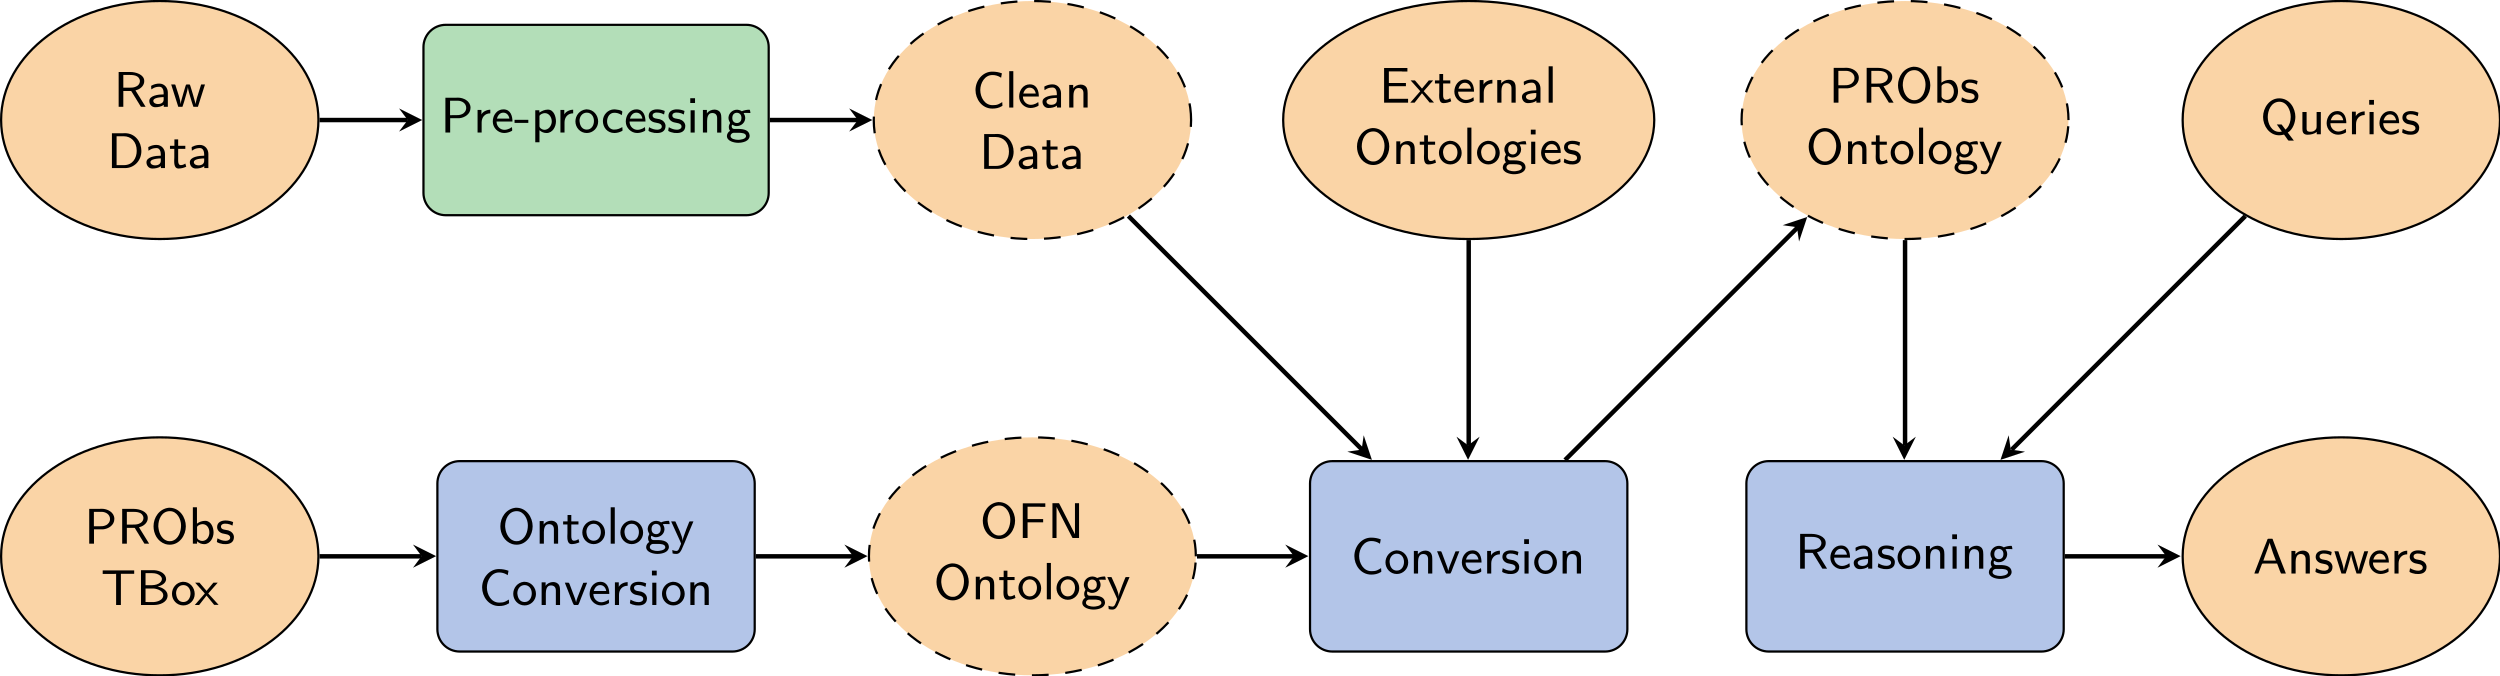 <?xml version="1.0" encoding="UTF-8"?>
<svg width="343.48pt" height="92.912pt" version="1.2" viewBox="0 0 343.48 92.912" xmlns="http://www.w3.org/2000/svg" xmlns:xlink="http://www.w3.org/1999/xlink">
 <defs>
  <symbol id="glyph1-1" overflow="visible">
   <path d="m0.672-4.781v4.781h0.641v-2.172h1.016l0.078 0.016 1.312 2.141 0.078 0.016h0.578l-1.391-2.25c0.125-0.031 0.25-0.078 0.359-0.125 0.453-0.203 0.844-0.609 0.844-1.141v-0.031c0-0.906-1.203-1.234-1.891-1.234zm0.641 2.156v-1.75h0.797c0.516 0 1.391 0.016 1.484 0.812 0 0.453-0.297 0.719-0.672 0.844-0.266 0.094-0.531 0.094-0.812 0.094z"/>
  </symbol>
  <symbol id="glyph1-2" overflow="visible">
   <path d="m0.578-2.391c0.109-0.062 0.203-0.125 0.312-0.188 0.234-0.125 0.516-0.172 0.797-0.172 0.438 0 0.578 0.484 0.578 0.844v0.203c-0.734 0-1.969 0.156-1.969 0.906 0 0.438 0.312 0.859 0.812 0.859 0.391 0 0.859-0.078 1.172-0.328v0.266h0.562v-1.641-0.312c0-0.625-0.438-1.234-1.172-1.234-0.344 0-0.672 0.078-0.984 0.234-0.062 0.031-0.141 0.047-0.141 0.125 0 0.141 0.031 0.297 0.031 0.438zm1.688 1.062v0.328c0 0.422-0.328 0.625-0.797 0.625-0.234 0-0.625-0.109-0.625-0.453 0.016-0.328 0.578-0.422 0.812-0.453 0.203-0.031 0.406-0.047 0.609-0.047z"/>
  </symbol>
  <symbol id="glyph1-3" overflow="visible">
   <path d="m0.094-3.062 0.969 3.062h0.578l0.219-0.672 0.359-1.25 0.109-0.438 0.062-0.344c0.016 0.312 0.125 0.594 0.188 0.891 0.125 0.406 0.234 0.797 0.359 1.203 0.078 0.203 0.141 0.391 0.203 0.609h0.625l0.969-3.062h-0.531l-0.578 1.844-0.125 0.516-0.078 0.328c-0.016-0.219-0.094-0.438-0.156-0.656-0.109-0.469-0.281-0.922-0.406-1.391-0.062-0.156-0.156-0.609-0.234-0.641h-0.062-0.359c-0.094 0-0.109 0.141-0.141 0.203-0.172 0.609-0.375 1.203-0.531 1.812-0.062 0.219-0.125 0.453-0.125 0.672-0.031-0.078-0.031-0.156-0.047-0.234-0.094-0.578-0.312-1.203-0.5-1.781-0.047-0.156-0.094-0.328-0.156-0.484l-0.031-0.125c-0.031-0.062-0.062-0.062-0.109-0.062z"/>
  </symbol>
  <symbol id="glyph1-4" overflow="visible">
   <path d="m0.672-4.781v4.781h1.422 0.375c1.219 0 2.25-0.969 2.25-2.359 0-1.234-0.844-2.438-2.266-2.438-0.141 0-0.281 0.016-0.422 0.016zm0.641 4.375v-3.969h0.969c1 0 1.797 0.719 1.797 2 0 0.969-0.531 1.969-1.766 1.969z"/>
  </symbol>
  <symbol id="glyph1-5" overflow="visible">
   <path d="m0.734-3.938v0.875h-0.609v0.422h0.594v1.219c0 0.141-0.016 0.266-0.016 0.406 0 0.312 0 1.078 0.578 1.078 0.391 0 0.734-0.094 1.078-0.25l-0.125-0.438c-0.188 0.125-0.375 0.219-0.625 0.219-0.297 0-0.359-0.328-0.359-0.594v-1.641h0.984v-0.422h-0.984v-0.875z"/>
  </symbol>
  <symbol id="glyph1-6" overflow="visible">
   <path d="m0.672-4.781v4.781h0.656v-1.969h1.234c0.766-0.062 1.562-0.578 1.562-1.422v-0.062c-0.031-0.891-0.969-1.344-1.734-1.344-0.125 0-0.25 0.016-0.375 0.016zm0.641 2.391v-1.984h1.062c0.531 0 1.156 0.328 1.156 0.984 0 0.391-0.25 0.734-0.609 0.875-0.281 0.125-0.562 0.125-0.844 0.125z"/>
  </symbol>
  <symbol id="glyph1-7" overflow="visible">
   <path d="m1.094-2.484v-0.625h-0.531v3.109h0.562v-1.391c0-0.688 0.422-1.25 1.188-1.25v-0.5c-0.453 0-1.031 0.25-1.219 0.656z"/>
  </symbol>
  <symbol id="glyph1-8" overflow="visible">
   <path d="m2.859-0.75c-0.109 0.062-0.203 0.141-0.328 0.203-0.203 0.094-0.453 0.172-0.703 0.172-0.547 0-1.078-0.453-1.078-1.141h2.188c0-0.703-0.219-1.672-1.25-1.672-0.891 0-1.453 0.828-1.453 1.656v0.031c0 0.828 0.703 1.562 1.562 1.562 0.359 0 0.719-0.109 1.016-0.266 0.047-0.031 0.094-0.047 0.094-0.125 0-0.125-0.031-0.281-0.047-0.422zm-2.062-1.172c0.125-0.406 0.391-0.812 0.875-0.812s0.766 0.359 0.844 0.812z"/>
  </symbol>
  <symbol id="glyph1-9" overflow="visible">
   <path d="m0.078-1.75v0.422h1.891v-0.422z"/>
  </symbol>
  <symbol id="glyph1-10" overflow="visible">
   <path d="m1.125-2.75v-0.312h-0.562v4.391h0.578v-1.656c0.266 0.25 0.609 0.391 0.969 0.391 0.844 0 1.297-0.875 1.297-1.609 0-0.578-0.266-1.609-1.109-1.609-0.438 0-0.812 0.172-1.172 0.406zm1.703 1.312c-0.047 0.531-0.438 1.062-1.016 1.062-0.266 0-0.672-0.234-0.672-0.5v-1.391c0.031-0.203 0.453-0.406 0.734-0.406 0.594 0 0.953 0.594 0.953 1.109v0.125z"/>
  </symbol>
  <symbol id="glyph1-11" overflow="visible">
   <path d="m1.672-3.188c-0.906 0.094-1.469 0.859-1.469 1.656 0 0.828 0.641 1.594 1.562 1.594 0.859 0 1.562-0.703 1.562-1.578 0-0.859-0.641-1.672-1.578-1.672h-0.078zm-0.891 1.703c0-0.031-0.016-0.078-0.016-0.125 0-0.578 0.375-1.125 1-1.125s0.984 0.531 0.984 1.141c0 0.594-0.328 1.188-0.984 1.188-0.594 0-0.922-0.469-0.984-1.078z"/>
  </symbol>
  <symbol id="glyph1-12" overflow="visible">
   <path d="m2.906-0.75c-0.406 0.219-0.672 0.344-1.141 0.344h-0.062c-0.594-0.047-0.891-0.625-0.891-1.125 0-0.578 0.328-1.188 0.984-1.188 0.312 0 0.594 0.062 0.891 0.234l0.141 0.094c0.016-0.156 0.078-0.312 0.078-0.453 0-0.266-1.031-0.344-1.109-0.344-0.875 0-1.562 0.766-1.562 1.594 0 0.875 0.609 1.656 1.578 1.656 0.359 0 0.703-0.094 1.031-0.266 0.047-0.031 0.094-0.047 0.094-0.109 0-0.156-0.031-0.297-0.031-0.438z"/>
  </symbol>
  <symbol id="glyph1-13" overflow="visible">
   <path d="m0.281-0.734c-0.031 0.109-0.047 0.234-0.062 0.359 0 0.031-0.016 0.062-0.016 0.094 0 0.172 0.703 0.312 0.812 0.328 0.141 0.016 0.266 0.016 0.391 0.016 0.531 0 1.141-0.203 1.141-0.969v-0.047c-0.031-0.438-0.375-0.75-0.781-0.875-0.328-0.094-1-0.047-1-0.516 0-0.297 0.297-0.406 0.547-0.406 0.234 0 0.469 0.031 0.688 0.109 0.125 0.047 0.234 0.109 0.344 0.156l0.094-0.484c-0.344-0.141-0.672-0.219-1.047-0.219-0.531 0-1.156 0.219-1.156 0.906 0 0.438 0.344 0.766 0.75 0.875 0.281 0.094 1.047 0.078 1.047 0.578 0 0.297-0.328 0.438-0.609 0.438-0.422 0-0.75-0.125-1.141-0.344z"/>
  </symbol>
  <symbol id="glyph1-14" overflow="visible">
   <path d="m0.562-3.062v3.062h0.562v-3.062zm-0.047-1.656v0.656h0.656v-0.656z"/>
  </symbol>
  <symbol id="glyph1-15" overflow="visible">
   <path d="m1.109-2.625v-0.484h-0.547v3.109h0.578v-1.578c0-0.406 0.078-1.109 0.688-1.109 0.453 0 0.688 0.25 0.688 0.703v0.266 1.719h0.578v-1.969c0-0.25-0.016-0.5-0.125-0.734-0.156-0.312-0.484-0.453-0.828-0.453-0.391 0-0.844 0.203-1.031 0.531z"/>
  </symbol>
  <symbol id="glyph1-16" overflow="visible">
   <path d="m0.641-0.234c-0.25 0.125-0.438 0.422-0.438 0.703 0 0.734 1.047 0.938 1.531 0.938 0.656 0 1.594-0.219 1.594-0.984-0.047-0.75-0.812-0.922-1.516-0.922h-0.609c-0.219 0-0.344-0.156-0.344-0.359 0-0.078 0.016-0.156 0.062-0.234 0.188 0.109 0.375 0.203 0.594 0.203h0.047c0.578 0 1.125-0.438 1.156-1.062v-0.047c0-0.266-0.094-0.469-0.219-0.688l0.312-0.016 0.625 0.016c-0.031-0.203-0.047-0.453-0.141-0.453h-0.031c-0.344 0-0.688 0.078-1 0.203v0.016c-0.062-0.031-0.125-0.078-0.188-0.109-0.141-0.062-0.281-0.094-0.438-0.109h-0.062c-0.578 0-1.109 0.453-1.156 1.047v0.078c0 0.219 0.062 0.406 0.172 0.594 0.016 0.016 0.047 0.062 0.047 0.094 0 0.062-0.109 0.203-0.125 0.281-0.047 0.109-0.047 0.203-0.047 0.297 0 0.188 0.047 0.375 0.172 0.516zm0.469 0.266h0.688c0.359 0 1.031 0.016 1.031 0.453 0 0.453-0.891 0.516-1.078 0.516-0.391 0-1.047-0.125-1.047-0.531 0-0.234 0.188-0.406 0.406-0.438zm0.391-2.75h0.062c0.438 0 0.641 0.344 0.641 0.688 0 0.359-0.156 0.672-0.562 0.719h-0.062c-0.453 0-0.641-0.344-0.641-0.688 0-0.359 0.172-0.672 0.562-0.719z"/>
  </symbol>
  <symbol id="glyph1-17" overflow="visible">
   <path d="m4.125-0.75c-0.172 0.094-0.328 0.219-0.5 0.281-0.25 0.125-0.547 0.141-0.828 0.141-1.094 0-1.688-1.094-1.688-2.078 0-0.953 0.594-2.062 1.672-2.062 0.375 0 0.719 0.094 1.047 0.281l0.141 0.094 0.109-0.609c-0.438-0.156-0.828-0.234-1.328-0.234-1.297 0-2.297 1.203-2.297 2.531 0 1.234 0.875 2.547 2.312 2.547 0.484 0 0.875-0.078 1.328-0.344 0.047-0.016 0.062-0.047 0.062-0.094 0-0.141-0.031-0.297-0.031-0.453z"/>
  </symbol>
  <symbol id="glyph1-18" overflow="visible">
   <path d="m0.562-5v5h0.562v-5z"/>
  </symbol>
  <symbol id="glyph1-19" overflow="visible">
   <path d="m0.656-4.766v4.766h3.297v-0.531h-2.375l-0.266 0.016v-1.75h2.344v-0.438h-2.344v-1.594h1.75l0.125 0.016h0.672v-0.484z"/>
  </symbol>
  <symbol id="glyph1-20" overflow="visible">
   <path d="m0.047-3.062 1.328 1.484-1.375 1.578h0.594l1.016-1.297 1.047 1.281h0.609l-1.422-1.562 1.297-1.484h-0.594l-0.938 1.125-0.969-1.125z"/>
  </symbol>
  <symbol id="glyph1-21" overflow="visible">
   <path d="m2.5-4.938c-1.328 0.141-2.109 1.344-2.109 2.547 0 1 0.516 2.062 1.609 2.438 0.203 0.062 0.406 0.094 0.625 0.094 1.359 0 2.203-1.312 2.203-2.531 0-1.234-0.859-2.547-2.234-2.547zm-1.453 2.594v-0.094c0-0.891 0.453-2.031 1.594-2.031 0.984 0 1.531 1.094 1.531 1.953 0 0.828-0.328 1.922-1.297 2.156-0.078 0.016-0.172 0.016-0.25 0.016h-0.062c-0.891-0.031-1.391-0.969-1.484-1.75-0.016-0.078-0.016-0.172-0.031-0.25z"/>
  </symbol>
  <symbol id="glyph1-22" overflow="visible">
   <path d="m0.562-5v5h0.578v-0.328c0.266 0.25 0.609 0.391 0.969 0.391 0.844 0 1.297-0.875 1.297-1.609 0-0.641-0.312-1.594-1.156-1.594-0.375 0-0.828 0.141-1.125 0.391v-2.25zm2.266 3.578c-0.047 0.547-0.391 1.047-1 1.047-0.281 0-0.688-0.219-0.688-0.5v-1.406c0.047-0.234 0.484-0.406 0.75-0.406 0.641 0 0.938 0.594 0.938 1.109v0.156z"/>
  </symbol>
  <symbol id="glyph1-23" overflow="visible">
   <path d="m0.25-4.75v0.484h1.562l0.281-0.016v4.281h0.656v-4.281h1.828v-0.469z"/>
  </symbol>
  <symbol id="glyph1-24" overflow="visible">
   <path d="m0.672-4.781v4.781h1.453 0.359c0.734 0 1.781-0.328 1.844-1.25v-0.062c0-0.703-0.781-1.125-1.359-1.203 0.484-0.156 1.094-0.406 1.156-1 0-0.766-0.781-1.219-1.656-1.266zm0.625 4.375v-1.859h1.109c0.562 0.047 1.328 0.344 1.328 0.938 0 0.641-0.797 0.891-1.281 0.922zm0-2.312v-1.656h0.672c0.359 0 0.734 0 1.062 0.172 0.25 0.125 0.516 0.328 0.516 0.641 0 0.266-0.219 0.484-0.453 0.625-0.359 0.203-0.766 0.219-1.172 0.219z"/>
  </symbol>
  <symbol id="glyph1-25" overflow="visible">
   <path d="m0.094-3.062c0.406 0.922 0.828 1.844 1.25 2.75l0.078 0.203c0.016 0.016 0.031 0.047 0.031 0.094v0.016c0 0.094-0.094 0.25-0.141 0.359-0.094 0.25-0.203 0.641-0.5 0.641-0.188 0-0.375-0.062-0.562-0.125l0.047 0.469c0.172 0.047 0.344 0.062 0.516 0.062 0.391 0 0.594-0.328 0.734-0.625s0.266-0.609 0.391-0.906c0.391-0.984 0.812-1.969 1.219-2.938h-0.453c-0.078 0-0.078 0.016-0.125 0.062l-0.047 0.125c-0.219 0.562-0.469 1.141-0.656 1.719-0.094 0.25-0.188 0.516-0.188 0.781-0.109-0.859-0.609-1.734-0.922-2.484l-0.062-0.141c-0.016-0.062-0.047-0.062-0.109-0.062z"/>
  </symbol>
  <symbol id="glyph1-26" overflow="visible">
   <path d="m0.094-3.062 0.906 2.297c0.109 0.219 0.25 0.766 0.391 0.766h0.078 0.328 0.078c0.141 0 0.297-0.594 0.422-0.875 0.281-0.734 0.578-1.453 0.859-2.188l-0.531 0.016-0.781 1.984-0.141 0.406-0.062 0.281-0.141-0.484-0.75-2-0.094-0.188-0.156-0.016z"/>
  </symbol>
  <symbol id="glyph1-27" overflow="visible">
   <path d="m0.656-4.766v4.766h0.656v-2.156h2.141v-0.453h-2.141v-1.688h1.672l0.125 0.016h0.641v-0.484z"/>
  </symbol>
  <symbol id="glyph1-28" overflow="visible">
   <path d="m0.672-4.781v4.781h0.562v-4.281l1.25 2.453 0.938 1.812 0.078 0.016h0.828v-4.781h-0.562v4.266l-2.016-3.938-0.172-0.328z"/>
  </symbol>
  <symbol id="glyph1-29" overflow="visible">
   <path d="m4.625 0.875-0.844-1.109c0.688-0.375 1.047-1.406 1.047-2.156 0-1.156-0.766-2.547-2.219-2.547-1.344 0-2.219 1.312-2.219 2.547s0.844 2.484 2.141 2.531h0.062c0.156 0 0.297-0.016 0.453-0.047l0.141-0.031c0.016-0.016 0.031-0.016 0.047-0.016 0.062 0 0.125 0.125 0.188 0.203l0.375 0.531c0.047 0.047 0.062 0.094 0.141 0.094zm-1.156-1.516-0.531-0.703h-0.656l0.688 0.969c-0.094 0.016-0.188 0.047-0.281 0.047h-0.062c-1.078 0-1.594-1.125-1.594-2.031 0-0.891 0.438-2.047 1.531-2.109h0.062c1.047 0 1.562 1.172 1.562 2.078 0 0.562-0.156 1.125-0.516 1.547-0.062 0.078-0.125 0.141-0.203 0.203z"/>
  </symbol>
  <symbol id="glyph1-30" overflow="visible">
   <path d="m0.562-3.062v2.25c0 0.219 0 0.469 0.141 0.656 0.141 0.172 0.359 0.219 0.578 0.219 0.438 0 0.938-0.109 1.25-0.391v0.328h0.562v-3.062h-0.578v1.922c0 0.141 0 0.281-0.062 0.406-0.172 0.281-0.469 0.391-0.766 0.391-0.25 0-0.547 0-0.547-0.438v-2.281z"/>
  </symbol>
  <symbol id="glyph1-31" overflow="visible">
   <path d="m0.203 0h0.547l0.484-1.281 0.047-0.078 0.172-0.016h1.875l0.375 1 0.156 0.359 0.047 0.016h0.625c-0.047-0.156-0.109-0.312-0.172-0.453-0.547-1.344-1.047-2.703-1.562-4.047l-0.078-0.219c-0.016-0.016-0.031-0.062-0.047-0.062h-0.547c-0.141 0-0.156 0.172-0.188 0.266-0.562 1.359-1.047 2.75-1.594 4.109-0.047 0.141-0.109 0.266-0.141 0.406zm1.234-1.781c0.172-0.562 0.422-1.109 0.609-1.672l0.141-0.438c0.047-0.125 0.094-0.25 0.109-0.391 0.016 0.109 0.047 0.234 0.094 0.328 0.219 0.734 0.484 1.453 0.766 2.172z"/>
  </symbol>
 </defs>
 <g transform="translate(-134.76 -115.84)">
  <g>
   <path transform="matrix(.769 0 0 -.769 156.71 132.33)" d="m28.348-0.002c0 11.744-12.689 21.263-28.347 21.263-15.657 0-28.347-9.518-28.347-21.263 0-11.739 12.689-21.258 28.347-21.258 15.657 0 28.347 9.518 28.347 21.258z" fill="#fad4a6" stroke="#000" stroke-miterlimit="10" stroke-width=".399"/>
   <g>
    <use x="150.39" y="130.511" width="100%" height="100%" xlink:href="#glyph1-1"/>
    <use x="154.978" y="130.511" width="100%" height="100%" xlink:href="#glyph1-2"/>
    <use x="158.188" y="130.511" width="100%" height="100%" xlink:href="#glyph1-3"/>
    <use x="149.466" y="138.935" width="100%" height="100%" xlink:href="#glyph1-4"/>
    <use x="154.586" y="138.935" width="100%" height="100%" xlink:href="#glyph1-2"/>
    <use x="157.988" y="138.935" width="100%" height="100%" xlink:href="#glyph1-5"/>
    <use x="160.546" y="138.935" width="100%" height="100%" xlink:href="#glyph1-2"/>
   </g>
   <path transform="matrix(.769 0 0 -.769 156.71 132.33)" d="m104.81 17.007h-53.711c-2.2 0-3.984-1.784-3.984-3.984v-26.045c0-2.2 1.784-3.984 3.984-3.984h53.711c2.2 0 3.984 1.784 3.984 3.984v26.045c0 2.2-1.784 3.984-3.984 3.984z" fill="#b3deb8" stroke="#000" stroke-miterlimit="10" stroke-width=".399"/>
   <g>
    <use x="195.282" y="134.053" width="100%" height="100%" xlink:href="#glyph1-6"/>
    <use x="199.811" y="134.053" width="100%" height="100%" xlink:href="#glyph1-7"/>
    <use x="202.23" y="134.053" width="100%" height="100%" xlink:href="#glyph1-8"/>
    <use x="205.378" y="134.053" width="100%" height="100%" xlink:href="#glyph1-9"/>
    <use x="207.738" y="134.053" width="100%" height="100%" xlink:href="#glyph1-10"/>
    <use x="211.196" y="134.053" width="100%" height="100%" xlink:href="#glyph1-7"/>
    <use x="213.615" y="134.053" width="100%" height="100%" xlink:href="#glyph1-11"/>
    <use x="217.356" y="134.053" width="100%" height="100%" xlink:href="#glyph1-12"/>
    <use x="220.504" y="134.053" width="100%" height="100%" xlink:href="#glyph1-8"/>
    <use x="223.652" y="134.053" width="100%" height="100%" xlink:href="#glyph1-13"/>
    <use x="226.366" y="134.053" width="100%" height="100%" xlink:href="#glyph1-13"/>
    <use x="229.081" y="134.053" width="100%" height="100%" xlink:href="#glyph1-14"/>
    <use x="230.772" y="134.053" width="100%" height="100%" xlink:href="#glyph1-15"/>
    <use x="234.429" y="134.053" width="100%" height="100%" xlink:href="#glyph1-16"/>
   </g>
   <path transform="matrix(.769 0 0 -.769 156.71 132.33)" d="m184.26-0.002c0 11.744-12.69 21.263-28.347 21.263s-28.347-9.518-28.347-21.263c0-11.739 12.689-21.258 28.347-21.258s28.347 9.518 28.347 21.258z" fill="#fad4a6" stroke="#000" stroke-dasharray="2.989, 2.989" stroke-miterlimit="10" stroke-width=".399"/>
   <g>
    <use x="268.334" y="130.617" width="100%" height="100%" xlink:href="#glyph1-17"/>
    <use x="272.858" y="130.617" width="100%" height="100%" xlink:href="#glyph1-18"/>
    <use x="274.549" y="130.617" width="100%" height="100%" xlink:href="#glyph1-8"/>
    <use x="277.696" y="130.617" width="100%" height="100%" xlink:href="#glyph1-2"/>
    <use x="281.099" y="130.617" width="100%" height="100%" xlink:href="#glyph1-15"/>
    <use x="269.304" y="139.041" width="100%" height="100%" xlink:href="#glyph1-4"/>
    <use x="274.424" y="139.041" width="100%" height="100%" xlink:href="#glyph1-2"/>
    <use x="277.826" y="139.041" width="100%" height="100%" xlink:href="#glyph1-5"/>
    <use x="280.384" y="139.041" width="100%" height="100%" xlink:href="#glyph1-2"/>
   </g>
   <path transform="matrix(.769 0 0 -.769 156.71 132.33)" d="m267.01-0.002c0 11.744-14.839 21.263-33.149 21.263-18.305 0-33.149-9.518-33.149-21.263 0-11.739 14.844-21.258 33.149-21.258 18.31 0 33.149 9.518 33.149 21.258z" fill="#fad4a6" stroke="#000" stroke-miterlimit="10" stroke-width=".399"/>
   <g>
    <use x="324.267" y="129.948" width="100%" height="100%" xlink:href="#glyph1-19"/>
    <use x="328.52" y="129.948" width="100%" height="100%" xlink:href="#glyph1-20"/>
    <use x="331.785" y="129.948" width="100%" height="100%" xlink:href="#glyph1-5"/>
    <use x="334.342" y="129.948" width="100%" height="100%" xlink:href="#glyph1-8"/>
    <use x="337.49" y="129.948" width="100%" height="100%" xlink:href="#glyph1-7"/>
    <use x="339.909" y="129.948" width="100%" height="100%" xlink:href="#glyph1-15"/>
    <use x="343.567" y="129.948" width="100%" height="100%" xlink:href="#glyph1-2"/>
    <use x="346.969" y="129.948" width="100%" height="100%" xlink:href="#glyph1-18"/>
    <use x="320.808" y="138.371" width="100%" height="100%" xlink:href="#glyph1-21"/>
    <use x="326.039" y="138.371" width="100%" height="100%" xlink:href="#glyph1-15"/>
    <use x="329.697" y="138.371" width="100%" height="100%" xlink:href="#glyph1-5"/>
    <use x="332.255" y="138.371" width="100%" height="100%" xlink:href="#glyph1-11"/>
    <use x="335.796" y="138.371" width="100%" height="100%" xlink:href="#glyph1-18"/>
    <use x="337.487" y="138.371" width="100%" height="100%" xlink:href="#glyph1-11"/>
    <use x="341.028" y="138.371" width="100%" height="100%" xlink:href="#glyph1-16"/>
    <use x="344.569" y="138.371" width="100%" height="100%" xlink:href="#glyph1-14"/>
    <use x="346.26" y="138.371" width="100%" height="100%" xlink:href="#glyph1-8"/>
    <use x="349.407" y="138.371" width="100%" height="100%" xlink:href="#glyph1-13"/>
   </g>
   <path transform="matrix(.769 0 0 -.769 156.71 132.33)" d="m28.348-77.953c0 11.739-12.689 21.258-28.347 21.258-15.657 0-28.347-9.518-28.347-21.258 0-11.744 12.689-21.263 28.347-21.263 15.657 0 28.347 9.518 28.347 21.263z" fill="#fad4a6" stroke="#000" stroke-miterlimit="10" stroke-width=".399"/>
   <g>
    <use x="146.346" y="190.537" width="100%" height="100%" xlink:href="#glyph1-6"/>
    <use x="150.875" y="190.537" width="100%" height="100%" xlink:href="#glyph1-1"/>
    <use x="155.463" y="190.537" width="100%" height="100%" xlink:href="#glyph1-21"/>
    <use x="160.695" y="190.537" width="100%" height="100%" xlink:href="#glyph1-22"/>
    <use x="164.353" y="190.537" width="100%" height="100%" xlink:href="#glyph1-13"/>
    <use x="148.62" y="198.96" width="100%" height="100%" xlink:href="#glyph1-23"/>
    <use x="153.458" y="198.96" width="100%" height="100%" xlink:href="#glyph1-24"/>
    <use x="158.185" y="198.96" width="100%" height="100%" xlink:href="#glyph1-11"/>
    <use x="161.526" y="198.96" width="100%" height="100%" xlink:href="#glyph1-20"/>
   </g>
   <path transform="matrix(.769 0 0 -.769 156.71 132.33)" d="m102.31-60.944h-48.72c-2.205 0-3.989-1.784-3.989-3.989v-26.045c0-2.2 1.784-3.984 3.989-3.984h48.72c2.2 0 3.984 1.784 3.984 3.984v26.045c0 2.205-1.784 3.989-3.984 3.989z" fill="#b3c5e8" stroke="#000" stroke-miterlimit="10" stroke-width=".399"/>
   <g>
    <use x="203.113" y="190.537" width="100%" height="100%" xlink:href="#glyph1-21"/>
    <use x="208.345" y="190.537" width="100%" height="100%" xlink:href="#glyph1-15"/>
    <use x="212.003" y="190.537" width="100%" height="100%" xlink:href="#glyph1-5"/>
    <use x="214.561" y="190.537" width="100%" height="100%" xlink:href="#glyph1-11"/>
    <use x="218.102" y="190.537" width="100%" height="100%" xlink:href="#glyph1-18"/>
    <use x="219.792" y="190.537" width="100%" height="100%" xlink:href="#glyph1-11"/>
    <use x="223.334" y="190.537" width="100%" height="100%" xlink:href="#glyph1-16"/>
    <use x="226.875" y="190.537" width="100%" height="100%" xlink:href="#glyph1-25"/>
    <use x="200.547" y="198.96" width="100%" height="100%" xlink:href="#glyph1-17"/>
    <use x="205.072" y="198.96" width="100%" height="100%" xlink:href="#glyph1-11"/>
    <use x="208.613" y="198.96" width="100%" height="100%" xlink:href="#glyph1-15"/>
    <use x="212.27" y="198.96" width="100%" height="100%" xlink:href="#glyph1-26"/>
    <use x="215.535" y="198.96" width="100%" height="100%" xlink:href="#glyph1-8"/>
    <use x="218.682" y="198.96" width="100%" height="100%" xlink:href="#glyph1-7"/>
    <use x="221.101" y="198.96" width="100%" height="100%" xlink:href="#glyph1-13"/>
    <use x="223.816" y="198.96" width="100%" height="100%" xlink:href="#glyph1-14"/>
    <use x="225.507" y="198.96" width="100%" height="100%" xlink:href="#glyph1-11"/>
    <use x="229.048" y="198.96" width="100%" height="100%" xlink:href="#glyph1-15"/>
   </g>
   <path transform="matrix(.769 0 0 -.769 156.71 132.33)" d="m185.11-77.953c0 11.739-13.071 21.258-29.201 21.258s-29.206-9.518-29.206-21.258c0-11.744 13.076-21.263 29.206-21.263s29.201 9.518 29.201 21.263z" fill="#fad4a6" stroke="#000" stroke-dasharray="2.989, 2.989" stroke-miterlimit="10" stroke-width=".399"/>
   <g>
    <use x="269.397" y="189.76" width="100%" height="100%" xlink:href="#glyph1-21"/>
    <use x="274.628" y="189.76" width="100%" height="100%" xlink:href="#glyph1-27"/>
    <use x="278.685" y="189.76" width="100%" height="100%" xlink:href="#glyph1-28"/>
    <use x="263.033" y="198.184" width="100%" height="100%" xlink:href="#glyph1-21"/>
    <use x="268.265" y="198.184" width="100%" height="100%" xlink:href="#glyph1-15"/>
    <use x="271.922" y="198.184" width="100%" height="100%" xlink:href="#glyph1-5"/>
    <use x="274.48" y="198.184" width="100%" height="100%" xlink:href="#glyph1-11"/>
    <use x="278.021" y="198.184" width="100%" height="100%" xlink:href="#glyph1-18"/>
    <use x="279.712" y="198.184" width="100%" height="100%" xlink:href="#glyph1-11"/>
    <use x="283.253" y="198.184" width="100%" height="100%" xlink:href="#glyph1-16"/>
    <use x="286.794" y="198.184" width="100%" height="100%" xlink:href="#glyph1-25"/>
   </g>
   <path transform="matrix(.769 0 0 -.769 156.71 132.33)" d="m258.22-60.944h-48.72c-2.205 0-3.989-1.784-3.989-3.989v-26.045c0-2.2 1.784-3.984 3.989-3.984h48.72c2.2 0 3.984 1.784 3.984 3.984v26.045c0 2.205-1.784 3.989-3.984 3.989z" fill="#b3c5e8" stroke="#000" stroke-miterlimit="10" stroke-width=".399"/>
   <g>
    <use x="320.385" y="194.642" width="100%" height="100%" xlink:href="#glyph1-17"/>
    <use x="324.91" y="194.642" width="100%" height="100%" xlink:href="#glyph1-11"/>
    <use x="328.451" y="194.642" width="100%" height="100%" xlink:href="#glyph1-15"/>
    <use x="332.108" y="194.642" width="100%" height="100%" xlink:href="#glyph1-26"/>
    <use x="335.372" y="194.642" width="100%" height="100%" xlink:href="#glyph1-8"/>
    <use x="338.52" y="194.642" width="100%" height="100%" xlink:href="#glyph1-7"/>
    <use x="340.939" y="194.642" width="100%" height="100%" xlink:href="#glyph1-13"/>
    <use x="343.654" y="194.642" width="100%" height="100%" xlink:href="#glyph1-14"/>
    <use x="345.345" y="194.642" width="100%" height="100%" xlink:href="#glyph1-11"/>
    <use x="348.886" y="194.642" width="100%" height="100%" xlink:href="#glyph1-15"/>
   </g>
   <path transform="matrix(.769 0 0 -.769 156.71 132.33)" d="m341.02-0.002c0 11.744-13.071 21.263-29.201 21.263s-29.206-9.518-29.206-21.263c0-11.739 13.076-21.258 29.206-21.258s29.201 9.518 29.201 21.258z" fill="#fad4a6" stroke="#000" stroke-dasharray="2.989, 2.989" stroke-miterlimit="10" stroke-width=".399"/>
   <g>
    <use x="386.022" y="129.948" width="100%" height="100%" xlink:href="#glyph1-6"/>
    <use x="390.552" y="129.948" width="100%" height="100%" xlink:href="#glyph1-1"/>
    <use x="395.14" y="129.948" width="100%" height="100%" xlink:href="#glyph1-21"/>
    <use x="400.372" y="129.948" width="100%" height="100%" xlink:href="#glyph1-22"/>
    <use x="404.029" y="129.948" width="100%" height="100%" xlink:href="#glyph1-13"/>
    <use x="382.871" y="138.372" width="100%" height="100%" xlink:href="#glyph1-21"/>
    <use x="388.103" y="138.372" width="100%" height="100%" xlink:href="#glyph1-15"/>
    <use x="391.76" y="138.372" width="100%" height="100%" xlink:href="#glyph1-5"/>
    <use x="394.318" y="138.372" width="100%" height="100%" xlink:href="#glyph1-11"/>
    <use x="397.859" y="138.372" width="100%" height="100%" xlink:href="#glyph1-18"/>
    <use x="399.55" y="138.372" width="100%" height="100%" xlink:href="#glyph1-11"/>
    <use x="403.091" y="138.372" width="100%" height="100%" xlink:href="#glyph1-16"/>
    <use x="406.632" y="138.372" width="100%" height="100%" xlink:href="#glyph1-25"/>
   </g>
   <path transform="matrix(.769 0 0 -.769 156.71 132.33)" d="m336.18-60.944h-48.725c-2.2 0-3.984-1.784-3.984-3.989v-26.045c0-2.2 1.784-3.984 3.984-3.984h48.725c2.2 0 3.984 1.784 3.984 3.984v26.045c0 2.205-1.784 3.989-3.984 3.989z" fill="#b3c5e8" stroke="#000" stroke-miterlimit="10" stroke-width=".399"/>
   <g>
    <use x="381.413" y="193.973" width="100%" height="100%" xlink:href="#glyph1-1"/>
    <use x="386.001" y="193.973" width="100%" height="100%" xlink:href="#glyph1-8"/>
    <use x="389.148" y="193.973" width="100%" height="100%" xlink:href="#glyph1-2"/>
    <use x="392.551" y="193.973" width="100%" height="100%" xlink:href="#glyph1-13"/>
    <use x="395.266" y="193.973" width="100%" height="100%" xlink:href="#glyph1-11"/>
    <use x="398.807" y="193.973" width="100%" height="100%" xlink:href="#glyph1-15"/>
    <use x="402.465" y="193.973" width="100%" height="100%" xlink:href="#glyph1-14"/>
    <use x="404.155" y="193.973" width="100%" height="100%" xlink:href="#glyph1-15"/>
    <use x="407.813" y="193.973" width="100%" height="100%" xlink:href="#glyph1-16"/>
   </g>
   <path transform="matrix(.769 0 0 -.769 156.71 132.33)" d="m418.11-0.002c0 11.744-12.69 21.263-28.347 21.263-15.652 0-28.347-9.518-28.347-21.263 0-11.739 12.695-21.258 28.347-21.258 15.657 0 28.347 9.518 28.347 21.258z" fill="#fad4a6" stroke="#000" stroke-miterlimit="10" stroke-width=".399"/>
   <g>
    <use x="445.298" y="134.287" width="100%" height="100%" xlink:href="#glyph1-29"/>
    <use x="450.53" y="134.287" width="100%" height="100%" xlink:href="#glyph1-30"/>
    <use x="454.188" y="134.287" width="100%" height="100%" xlink:href="#glyph1-8"/>
    <use x="457.335" y="134.287" width="100%" height="100%" xlink:href="#glyph1-7"/>
    <use x="459.754" y="134.287" width="100%" height="100%" xlink:href="#glyph1-14"/>
    <use x="461.445" y="134.287" width="100%" height="100%" xlink:href="#glyph1-8"/>
    <use x="464.593" y="134.287" width="100%" height="100%" xlink:href="#glyph1-13"/>
   </g>
   <path transform="matrix(.769 0 0 -.769 156.71 132.33)" d="m418.11-77.953c0 11.739-12.69 21.258-28.347 21.258-15.652 0-28.347-9.518-28.347-21.258 0-11.744 12.695-21.263 28.347-21.263 15.657 0 28.347 9.518 28.347 21.263z" fill="#fad4a6" stroke="#000" stroke-miterlimit="10" stroke-width=".399"/>
   <g>
    <use x="444.289" y="194.642" width="100%" height="100%" xlink:href="#glyph1-31"/>
    <use x="449.021" y="194.642" width="100%" height="100%" xlink:href="#glyph1-15"/>
    <use x="452.679" y="194.642" width="100%" height="100%" xlink:href="#glyph1-13"/>
    <use x="455.394" y="194.642" width="100%" height="100%" xlink:href="#glyph1-3"/>
    <use x="460.032" y="194.642" width="100%" height="100%" xlink:href="#glyph1-8"/>
    <use x="463.18" y="194.642" width="100%" height="100%" xlink:href="#glyph1-7"/>
    <use x="465.599" y="194.642" width="100%" height="100%" xlink:href="#glyph1-13"/>
   </g>
  </g>
  <path transform="matrix(.769 0 0 -.769 156.71 132.33)" d="m28.546-0.002h15.779" fill="none" stroke="#000" stroke-miterlimit="10" stroke-width=".797"/>
  <path d="m192.77 132.33-3.188-1.594 1.195 1.594-1.195 1.59"/>
  <path transform="matrix(.769 0 0 -.769 156.71 132.33)" d="m108.99-0.002h15.779" fill="none" stroke="#000" stroke-miterlimit="10" stroke-width=".797"/>
  <path d="m254.61 132.33-3.188-1.594 1.195 1.594-1.195 1.59"/>
  <path transform="matrix(.769 0 0 -.769 156.71 132.33)" d="m28.546-77.953h18.269" fill="none" stroke="#000" stroke-miterlimit="10" stroke-width=".797"/>
  <path d="m194.68 192.25-3.184-1.594 1.191 1.594-1.191 1.594"/>
  <path transform="matrix(.769 0 0 -.769 156.71 132.33)" d="m106.5-77.953h17.411" fill="none" stroke="#000" stroke-miterlimit="10" stroke-width=".797"/>
  <path d="m253.95 192.25-3.184-1.594 1.191 1.594-1.191 1.594"/>
  <path transform="matrix(.769 0 0 -.769 156.71 132.33)" d="m173.06-17.153 41.768-41.763" fill="none" stroke="#000" stroke-miterlimit="10" stroke-width=".797"/>
  <path d="m323.25 179.02-1.129-3.379-0.281 1.973-1.969 0.281"/>
  <path transform="matrix(.769 0 0 -.769 156.71 132.33)" d="m233.86-21.457v-36.696" fill="none" stroke="#000" stroke-miterlimit="10" stroke-width=".797"/>
  <path d="m336.46 179.02 1.594-3.184-1.594 1.191-1.59-1.191"/>
  <path transform="matrix(.769 0 0 -.769 156.71 132.33)" d="m185.31-77.953h17.411" fill="none" stroke="#000" stroke-miterlimit="10" stroke-width=".797"/>
  <path d="m314.52 192.25-3.184-1.594 1.191 1.594-1.191 1.594"/>
  <path transform="matrix(.769 0 0 -.769 156.71 132.33)" d="m251.07-60.746 41.585 41.58" fill="none" stroke="#000" stroke-miterlimit="10" stroke-width=".797"/>
  <path d="m383.06 145.65-3.379 1.129 1.973 0.281 0.281 1.969"/>
  <path transform="matrix(.769 0 0 -.769 156.71 132.33)" d="m311.82-21.457v-36.696" fill="none" stroke="#000" stroke-miterlimit="10" stroke-width=".797"/>
  <path d="m396.39 179.02 1.594-3.184-1.594 1.191-1.594-1.191"/>
  <path transform="matrix(.769 0 0 -.769 156.71 132.33)" d="m372.62-17.153-41.773-41.763" fill="none" stroke="#000" stroke-miterlimit="10" stroke-width=".797"/>
  <path d="m409.61 179.02 3.379-1.125-1.973-0.281-0.281-1.973"/>
  <path transform="matrix(.769 0 0 -.769 156.71 132.33)" d="m340.36-77.953h18.269" fill="none" stroke="#000" stroke-miterlimit="10" stroke-width=".797"/>
  <path d="m434.36 192.25-3.184-1.594 1.191 1.594-1.191 1.594"/>
 </g>
</svg>
